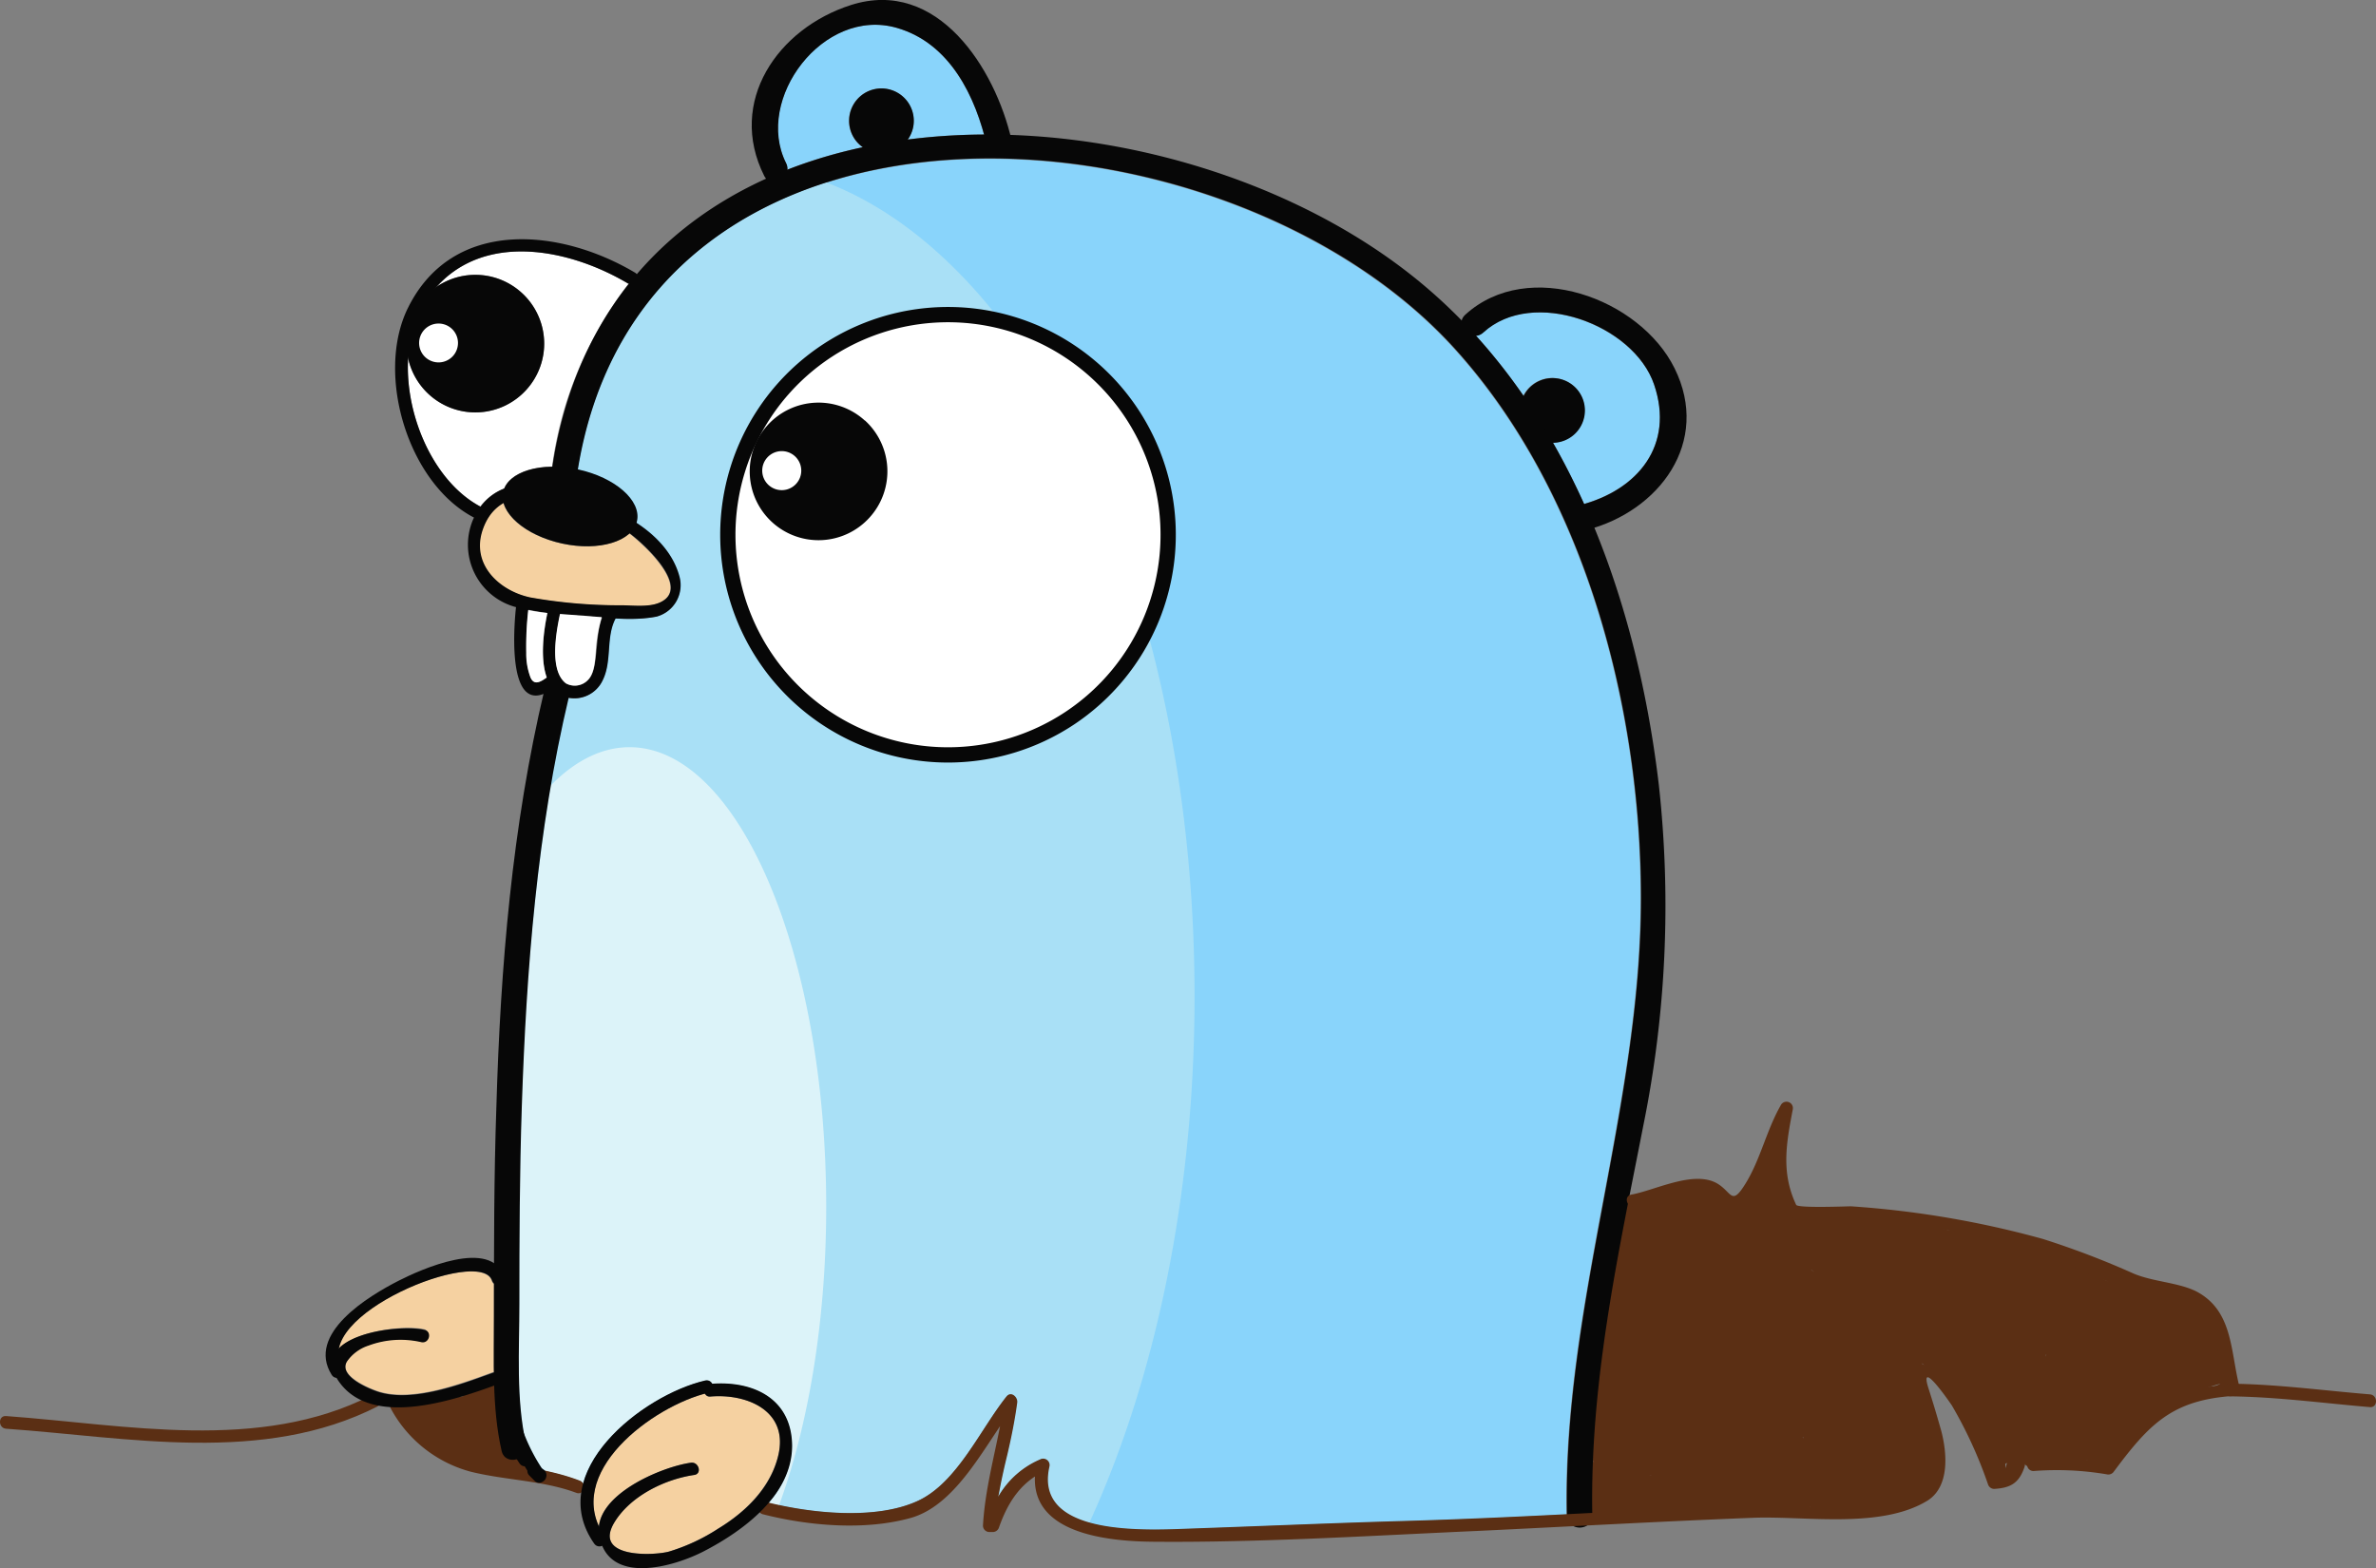 <svg id="Camada_1" data-name="Camada 1" xmlns="http://www.w3.org/2000/svg" viewBox="0 0 273.89 180.78"><rect x="0" y="0" width="273.89" height="180.78" fill="#808080" stroke="none"/><defs><style>.cls-1{fill:#5b2f14;}.cls-2{fill:#f5d1a1;}.cls-3{fill:#fff;}.cls-4{fill:#89d4fb;}.cls-5{fill:#a9e0f6;}.cls-6{fill:#dcf3f9;}.cls-7{fill:#070707;}.cls-8{fill:none;stroke:#070707;stroke-miterlimit:10;stroke-width:1.76px;}</style></defs><path class="cls-1" d="M245.9,332.24l.09.07a1.26,1.26,0,0,0,1.93.06,1.11,1.11,0,0,0,.3-.52c.32.07.64.16,1,.22a.88.88,0,0,0,1,.25,1,1,0,0,0,.26-.16,7.5,7.5,0,0,0,.81-.11.66.66,0,0,0,.29-.14,9.36,9.36,0,0,0,6.65-.44l.11,0c3,.65,6.2,1.57,8.45-.3l0,0a.75.75,0,0,0,.74.75,4.78,4.78,0,0,0,1.77-.53.76.76,0,0,0,.17-.13.79.79,0,0,0,.86.07.78.78,0,0,0,1.07-.31,4.75,4.75,0,0,0,.31.59.74.74,0,0,0,1.34-.17,2.89,2.89,0,0,1,0-.29.71.71,0,0,0,1,.14.73.73,0,0,0,1.29,0,.88.88,0,0,0,.22.1.85.85,0,0,0,.57.49c.25.07.4-.05.62-.08a.88.88,0,0,0,.71-.67.71.71,0,0,0,.4-.21.76.76,0,0,0,1,.11.73.73,0,0,0,1.27,0l.2-.41a.68.68,0,0,0,1,0l.16-.17a.5.5,0,0,0,.2.08v0c.11.7,1,.62,1.33.18a9.68,9.68,0,0,0,.79-1.26.83.83,0,0,0,.88-.51l.15-.43a.55.55,0,0,0,.18-.19c.57-.9.76-1.13.68-1.59a4.06,4.06,0,0,0,.32-1.76,11.1,11.1,0,0,0-.81-4.54.87.87,0,0,0-.27-.37,29.24,29.24,0,0,0-.51-2.94.73.73,0,0,0-.71-.53,18.14,18.14,0,0,0,.61-2l0-.08q1.08,1,2.22,1.95a13.13,13.13,0,0,0,2.87,4c.78,1.62,1.44,3.28,2.24,4.94a2.29,2.29,0,0,0,.12.37,1.67,1.67,0,0,0,.09.31c0,.59.12.71.71,1.46a.71.71,0,0,0,1.18-.25.59.59,0,0,0,.17-.6c0-.22,0-.43,0-.62l0,0a.62.62,0,0,0,.42-.27.54.54,0,0,0,.22,0,.73.73,0,0,0,.25,0,.69.69,0,0,0,1,.18.71.71,0,0,0,.34.13.58.58,0,0,0,.74.23c.42-.17.83-.34,1.22-.52a4.42,4.42,0,0,0,1.11.07.65.65,0,0,0,.67.48,13.17,13.17,0,0,0,3.37-.66l.12,0,.55.34a.72.72,0,0,0,.68.48c1.59,0,2.53-1.19,3.42-2.42a.63.63,0,0,0,0-.74,5.3,5.3,0,0,0,.1-.74c.57-.41,1.14-.82,1.69-1.25a21.58,21.58,0,0,0,4.37-2.94,35.18,35.18,0,0,1,4.79-1.65.72.72,0,0,0,.25-1.25.69.69,0,0,0,0-.25,8.54,8.54,0,0,0-2.07-5.58l-.07-.05a11.25,11.25,0,0,0-.62-1.12.7.7,0,0,0-.43-.31l0,0h0a1.34,1.34,0,0,0-.07-.18.63.63,0,0,0-.92-.27l0,0-2.55-1.55-.74-.55c-.5-.35-1,0-1,.51l-.54-.2a18.08,18.08,0,0,0-3.64-1.71.7.7,0,0,0-.9.76l-1.2-.67a33.19,33.19,0,0,0-6.55-3.14,13.49,13.49,0,0,0-3.43-1.16,9,9,0,0,0-1.51-.26l-.86-.51a.68.68,0,0,0-1,.24l-1.7-.77a.76.76,0,0,0-1.06.45l-.11,0-.87-.06c-4.66-1.11-9.25-2.55-14-1.5l-1.95-.27a.78.78,0,0,0-.64.19c-.48-.22-1-.44-1.45-.64a5,5,0,0,0-1.2-1.82,18.23,18.23,0,0,0,.09-3.39,2.64,2.64,0,0,1,0-.28.75.75,0,0,0-.09-.39,13.94,13.94,0,0,0-.21-1.4c-.16-.86-1.38-.59-1.43.19,0,.3,0,.6-.05.9a.63.63,0,0,0-.46.5c-.07.31-.15.62-.23.92-.36.68-.73,1.34-1.11,2-.55.61-1.09,1.23-1.6,1.86a2.45,2.45,0,0,0-1.48-.72c-.81-1.18-1.9-2-3-1a.73.73,0,0,0-1.36.29.77.77,0,0,0-.16.19.73.73,0,0,0-1.42-.34v0a.75.75,0,0,0-.75.43c-.28-.56-1.26-.68-1.37.07l0,.21c-.05.2-.11.41-.17.61a.58.58,0,0,0-.14,0,.78.78,0,0,0-.4,0,.91.91,0,0,0-.21-.18l-.43-.22a.77.77,0,0,0-.89.11l-.43.34-.06.06a.79.79,0,0,0-1,.11.87.87,0,0,0-.78.74c-.18,2-.25,1.68.08,2.88a.61.61,0,0,0-.05.12c-.28,1.12-.55,2.24-.8,3.37-2,3.66-2.29,8.86-1.82,13-.06,1.16-.09,2.33-.08,3.5-.16.87-.32,1.75-.46,2.63a.75.75,0,0,0-.18,1,18.67,18.67,0,0,0-.53,6A2.91,2.91,0,0,0,245.9,332.24Zm52.74-18.76c0,.09-.06.18-.1.27h0l.09-.28Zm-4.81-.61h0Zm-22.21-9.1.3.21-.43-.27Zm-15.69.52.18.11,0,0Zm10.17-6.24v0Zm4.53,25s0,.07,0,.1a.83.83,0,0,1-.07-.13Zm14-22.56Zm-31.51,27-.24-.13.23.11ZM283,313.31v0Zm-36.57,12.45.08.09h-.09A.34.34,0,0,0,246.43,325.76Zm16.61,4.5-.17,0,.16,0Zm8.83-1.89v0c0-.15,0-.3,0-.46,0,0,0,.06,0,.08S271.87,328.24,271.87,328.37Z" transform="translate(-62.76 -157.34)"/><path class="cls-1" d="M109.82,319.24a16.77,16.77,0,0,0,4.33-.62c.66-.13,1.31-.22,2-.33a5.39,5.39,0,0,1,.3-.52.69.69,0,0,1,.71-.33.65.65,0,0,1,.24,0A.79.79,0,0,1,118,317c0-.07.06-.14.1-.21a.66.66,0,0,1,.62-.35h.1a.87.87,0,0,1,.43.16.77.77,0,0,1,1.08.66,1.48,1.48,0,0,0,0,.21.85.85,0,0,1,.09.24c0,.07,0,.13,0,.2h0c.05.37.09.73.12,1.1.14,1.36.19,2.73.2,4.1a.61.61,0,0,1,.49.06.74.74,0,0,1,.19-.46.76.76,0,0,1,1.27,0,15.65,15.65,0,0,1,2.12,4.37.74.74,0,0,1-1.22.72l-.44-.45a1,1,0,0,1-.26-.2.5.5,0,0,1-.21-.12.58.58,0,0,1-.77,0,9.39,9.39,0,0,1-1-.79.67.67,0,0,1-.55-.07l-.33-.22a.6.6,0,0,1-.59.32,10.25,10.25,0,0,1-2.53-.56c-2.07-.57-5.25-1.91-6-3.86a14.67,14.67,0,0,1-1.68-1.4A.74.74,0,0,1,109.82,319.24Z" transform="translate(-62.76 -157.34)"/><path class="cls-2" d="M144.64,318.34c4.28-.37,9.09,1.69,7.81,6.86-.92,3.66-3.74,6.44-6.89,8.35a22.19,22.19,0,0,1-5.71,2.67c-1.8.47-8.8.76-6.27-3.4,1.84-3,5.78-4.95,9.2-5.44.93-.14.53-1.55-.39-1.41-3.11.45-10.17,3.3-10.6,7.34C128.64,326.52,138,319.61,144,318A.6.6,0,0,0,144.64,318.34Z" transform="translate(-62.76 -157.34)"/><path class="cls-2" d="M127.54,220c3.26.7,6.29.18,7.76-1.16,2,1.54,7.13,6.4,3.45,8-1.26.54-3.06.34-4.39.3a59,59,0,0,1-10.54-.91c-3.64-.79-6.88-3.88-5.44-7.89a5.33,5.33,0,0,1,2.42-3C121.35,217.3,124,219.24,127.54,220Z" transform="translate(-62.76 -157.34)"/><path class="cls-2" d="M119.44,305a.75.75,0,0,0,.25.36V309c0,2.14,0,4.34,0,6.54a.35.35,0,0,0-.14,0c-3.68,1.34-9.21,3.43-13.12,2.22-1-.31-4.77-1.83-3.65-3.55a4.76,4.76,0,0,1,2.45-1.8,10.52,10.52,0,0,1,6.08-.4.74.74,0,0,0,.39-1.42c-2.11-.5-7.9.09-9.92,2.28C102.69,307.31,118.3,301.46,119.44,305Z" transform="translate(-62.76 -157.34)"/><path class="cls-3" d="M120.87,213.67a6.24,6.24,0,0,0-2.74,2.06c-5.36-2.84-8.73-10.5-8.33-17.13a7.93,7.93,0,1,0,3.29-8.2c5.65-6.29,15.32-4.4,22.12-.34h0a44,44,0,0,0-8.81,21.07C123.68,211.17,121.49,212.11,120.87,213.67Z" transform="translate(-62.76 -157.34)"/><path class="cls-4" d="M253.43,201.68c2.3,6.78-1.64,11.91-8.08,13.76-1.09-2.41-2.28-4.78-3.58-7.07a3.73,3.73,0,1,0-3.41-5.42,68.79,68.79,0,0,0-5.48-6.92,1.43,1.43,0,0,0,.85-.39C239.46,190.45,251.1,194.82,253.43,201.68Z" transform="translate(-62.76 -157.34)"/><path class="cls-4" d="M153.36,176.13c-3.68-7.36,4.29-18,12.76-15.58,5.65,1.62,8.6,6.94,10.07,12.3a70.91,70.91,0,0,0-8.79.57,3.73,3.73,0,1,0-6,.13,3.6,3.6,0,0,0,.8.76,56.45,56.45,0,0,0-8.7,2.59A1.39,1.39,0,0,0,153.36,176.13Z" transform="translate(-62.76 -157.34)"/><path class="cls-4" d="M125.47,326.77a.43.43,0,0,1,.12.11,25.53,25.53,0,0,1,4,1.15.7.7,0,0,1,.38.31c1.57-5.72,8.84-10.64,14.07-11.86a.71.71,0,0,1,.81.38c4.85-.34,9.16,1.79,9.21,7.14a10,10,0,0,1-2.68,6.58c5,1.23,12.35,2,17.14-.22,4.54-2.1,7.19-8.26,10.23-12,.52-.65,1.31.09,1.22.71-.28,2.05-.68,4-1.14,6-.35,1.38-.65,2.77-.91,4.17,0,.26-.1.49-.15.72a10.26,10.26,0,0,1,4.83-4.32.74.74,0,0,1,1.08.82c-1.87,8.23,11.62,7.31,16.58,7.14,8.05-.29,16.08-.64,24.14-.86,6.31-.18,12.62-.47,18.93-.79-.43-24.15,8.52-47,8.55-71,0-22-6.45-46.81-21.48-63.39-26.4-29.12-93.31-33.66-101.07,13.93h0c4.27.93,7.31,3.58,6.8,5.94,0,.08-.05.14-.07.21a11.17,11.17,0,0,1,5,6.22,3.76,3.76,0,0,1-2.67,4.61,19.33,19.33,0,0,1-4.7.2c-1.14,2.16-.39,4.89-1.47,7.1a3.69,3.69,0,0,1-4,2.07c-3.65,15.45-4.87,31.29-5.39,47.12-.25,7.6-.28,15.19-.28,22.79,0,4.85-.34,10.06.53,14.89a21.59,21.59,0,0,0,2,3.89Z" transform="translate(-62.76 -157.34)"/><path class="cls-5" d="M122.9,284.92c.52-15.83,1.74-31.67,5.39-47.12a3.68,3.68,0,0,0,4-2.07c1.08-2.21.33-4.94,1.47-7.1a19.33,19.33,0,0,0,4.7-.2,3.76,3.76,0,0,0,2.67-4.61,11.17,11.17,0,0,0-5-6.22c0-.07,0-.13.07-.21.51-2.36-2.53-5-6.8-5.94h0C132.25,193.5,143.59,183,158,178.37c24.27,9.28,42.46,47.76,42.46,93.82,0,23-4.55,44.17-12.13,60.71-3.2-.9-5.48-2.74-4.64-6.45a.74.74,0,0,0-1.08-.82,10.26,10.26,0,0,0-4.83,4.32c0-.23.1-.46.15-.72.26-1.4.56-2.79.91-4.17.46-2,.86-4,1.14-6,.09-.62-.7-1.36-1.22-.71-3,3.78-5.69,9.94-10.23,12-4.79,2.21-12.1,1.45-17.14.22a10,10,0,0,0,2.68-6.58c-.05-5.35-4.36-7.48-9.21-7.14a.71.71,0,0,0-.81-.38c-5.23,1.22-12.5,6.14-14.07,11.86a.7.7,0,0,0-.38-.31,25.53,25.53,0,0,0-4-1.15.43.43,0,0,0-.12-.11l-.34-.28a21.59,21.59,0,0,1-2-3.89c-.87-4.83-.54-10-.53-14.89C122.62,300.11,122.65,292.52,122.9,284.92Z" transform="translate(-62.76 -157.34)"/><path class="cls-6" d="M125.47,326.77l-.34-.28a21.59,21.59,0,0,1-2-3.89c-.87-4.83-.54-10-.53-14.89,0-7.6,0-15.19.28-22.79a272.49,272.49,0,0,1,3.34-37c2.79-2.85,5.87-4.44,9.11-4.44,12.52,0,22.67,23.71,22.67,53,0,13.14-2.05,25.15-5.44,34.41l-1.2-.28a10,10,0,0,0,2.68-6.58c-.05-5.35-4.36-7.48-9.21-7.14a.71.71,0,0,0-.81-.38c-5.23,1.22-12.5,6.14-14.07,11.86a.7.7,0,0,0-.38-.31,25.53,25.53,0,0,0-4-1.15A.43.43,0,0,0,125.47,326.77Z" transform="translate(-62.76 -157.34)"/><path class="cls-3" d="M172,244.37A25.38,25.38,0,1,0,146.65,219,25.38,25.38,0,0,0,172,244.37Z" transform="translate(-62.76 -157.34)"/><path class="cls-7" d="M162.46,205.83A7.93,7.93,0,1,0,163,217a7.93,7.93,0,0,0-.55-11.2m-11.08,7.47a2.25,2.25,0,1,1,3.17-.16,2.25,2.25,0,0,1-3.17.16" transform="translate(-62.76 -157.34)"/><path class="cls-8" d="M146.66,219A25.38,25.38,0,1,1,172,244.37,25.38,25.38,0,0,1,146.66,219Z" transform="translate(-62.76 -157.34)"/><path class="cls-7" d="M128.35,237.63c-3.69,15.51-4.91,31.4-5.44,47.3-.25,7.59-.28,15.19-.28,22.79,0,5.26-.4,10.93.77,16.09.42,1.84-2.41,2.62-2.82.78-1.14-5-.87-10.44-.88-15.57,0-8,0-16.06.28-24.09.47-16.14,1.81-32.34,5.54-48.08.44-1.83,3.26-1.06,2.83.78" transform="translate(-62.76 -157.34)"/><path class="cls-7" d="M122.88,191.08a7.93,7.93,0,1,0,.55,11.2,7.91,7.91,0,0,0-.55-11.2" transform="translate(-62.76 -157.34)"/><path class="cls-7" d="M135.55,217.24c2.5,1.53,4.78,3.68,5.54,6.59a3.75,3.75,0,0,1-2.67,4.6c-2.65.52-5.6.14-8.27-.06a40.17,40.17,0,0,1-8-1.06,7.44,7.44,0,0,1-4.89-10c2.18-5,7.54-4.9,11.73-2.57.83.46.09,1.73-.74,1.27-3.58-2-8.2-2.19-9.81,2.31-1.44,4,1.79,7.1,5.43,7.89a59.07,59.07,0,0,0,10.54.91c1.33,0,3.14.24,4.39-.31,4-1.74-2.46-7.42-3.95-8.33-.8-.49-.07-1.76.74-1.26" transform="translate(-62.76 -157.34)"/><path class="cls-7" d="M133.75,228.59c-1.18,2.16-.41,4.92-1.5,7.14a3.59,3.59,0,0,1-4.52,1.89c-3.38-1.46-2.36-7.41-1.73-10.18.2-.93,1.61-.54,1.41.39-.47,2.09-1.41,6.74.6,8.29a2.1,2.1,0,0,0,2.55-.4c.71-.7.81-2.12.93-3.05.19-1.62.19-3.35,1-4.82.46-.83,1.72-.09,1.27.74" transform="translate(-62.76 -157.34)"/><path class="cls-7" d="M135.22,190.06c-7.39-4.41-18.17-6.26-23.5,2.17-4.54,7.18-.66,20.25,6.93,23.77.86.39.11,1.66-.74,1.26-8-3.68-12-16.7-8.09-24.49,5.16-10.34,17.5-9.13,26.14-4a.73.73,0,0,1-.74,1.26" transform="translate(-62.76 -157.34)"/><path class="cls-7" d="M244.87,215.58c6.73-1.73,10.93-6.94,8.57-13.9s-14-11.23-19.69-6c-1.4,1.26-3.47-.8-2.07-2.07,7.26-6.6,20.13-1.87,24.11,6.18,4.23,8.54-1.8,16.5-10.14,18.65-1.83.47-2.61-2.36-.78-2.83" transform="translate(-62.76 -157.34)"/><path class="cls-7" d="M176.55,174.25c-1.32-5.8-4.28-11.94-10.42-13.7-8.46-2.43-16.44,8.22-12.76,15.58.85,1.69-1.68,3.17-2.52,1.48-4.28-8.55,1.57-17,10-19.69,10-3.19,16.63,7.35,18.51,15.55.42,1.83-2.41,2.61-2.83.78" transform="translate(-62.76 -157.34)"/><path class="cls-7" d="M162.08,168.32a3.73,3.73,0,1,1-.65,5.24,3.74,3.74,0,0,1,.65-5.24" transform="translate(-62.76 -157.34)"/><path class="cls-7" d="M238,204.65a3.73,3.73,0,1,1,3.73,3.74,3.73,3.73,0,0,1-3.73-3.74" transform="translate(-62.76 -157.34)"/><path class="cls-7" d="M120.76,214.07c.51-2.36,4.38-3.53,8.64-2.61s7.3,3.58,6.79,5.94-4.38,3.53-8.63,2.6-7.3-3.57-6.8-5.93" transform="translate(-62.76 -157.34)"/><path class="cls-1" d="M109,318.89c4.78,8.36,12.94,6.21,20.58,9.14.88.34.5,1.75-.39,1.41C125.32,328,121,328,117,327a14.82,14.82,0,0,1-9.23-7.35.73.73,0,0,1,1.26-.73" transform="translate(-62.76 -157.34)"/><path class="cls-1" d="M106.28,319.48c-13.21,6.73-28.7,3.57-42.82,2.57-.93-.07-.94-1.53,0-1.46,13.8,1,29.18,4.2,42.09-2.38.83-.43,1.58.84.73,1.27" transform="translate(-62.76 -157.34)"/><path class="cls-7" d="M121.51,318.55a7.2,7.2,0,0,0,.73,3.11,15.47,15.47,0,0,0,1.79,3.65l-1.27.74a20.33,20.33,0,0,1-1.9-6c-.14-.91,1.2-1.33,1.41-.39a21,21,0,0,0,2.94,6.94c.43.65-.39,1.31-1,1l-.22-.11.89-1.15.65.65-1.15.88-.32-.39a.73.73,0,0,1,1-1,3,3,0,0,0,.39.31c.74.57,0,1.84-.74,1.27-.24-.18-.47-.36-.69-.55l1-1a6,6,0,0,1,.54.68c.49.7-.57,1.47-1.15.89l-.64-.64a.73.73,0,0,1,.88-1.15l.22.1-1,1a22,22,0,0,1-3.09-7.29l1.41-.39a19,19,0,0,0,1.76,5.64.74.74,0,0,1-1.27.74c-1.37-2-3.07-5.4-2.66-7.89.16-.93,1.57-.53,1.41.39" transform="translate(-62.76 -157.34)"/><path class="cls-7" d="M126.56,236.69c-5.35,3.85-4.6-6.68-4.33-9.25.1-.93,1.56-.94,1.47,0a38.61,38.61,0,0,0-.26,5.16,7.86,7.86,0,0,0,.49,2.84c.43,1,1.23.46,1.9,0s1.49.72.73,1.27" transform="translate(-62.76 -157.34)"/><path class="cls-7" d="M126.35,211.71c6.82-47.86,69.26-46.79,99.63-22.23,17.38,14.05,25.44,36.71,28,58.35a127.29,127.29,0,0,1-1.81,39.38c-2.92,14.93-6.14,29.51-5.86,44.82,0,1.89-2.89,1.89-2.92,0-.46-24.18,8.52-47,8.54-71.12,0-22-6.45-46.81-21.48-63.4-26.58-29.33-94.29-33.73-101.24,15-.27,1.86-3.09,1.06-2.82-.78" transform="translate(-62.76 -157.34)"/><path class="cls-1" d="M250.8,295.06c2.71-.47,7.15-2.84,9.88-1.3,1.72,1,1.65,2.65,3.23.13,1.78-2.82,2.48-6.3,4.17-9.21a.74.74,0,0,1,1.34.56c-.74,3.88-1.37,7.27.39,11,.19.41,6.12.16,6.31.17a110.4,110.4,0,0,1,22.12,3.76,98.45,98.45,0,0,1,10.48,4c2.25.94,5,1,7.12,2,4.38,2.23,4,6.95,5.1,11.17a.74.74,0,0,1-.71.93c-7.1.47-9.73,3.26-13.79,8.71a.77.77,0,0,1-.82.33,34.37,34.37,0,0,0-8.47-.38.74.74,0,0,1-.7-.93c.45-2-.91-8.14-.3-3.18a8.86,8.86,0,0,1,0,3.59c-.62,1.88-1.58,2.47-3.53,2.58a.76.76,0,0,1-.7-.54,50.34,50.34,0,0,0-4.16-9.08c-.06-.1-3.92-5.75-2.68-1.92.52,1.62,1,3.23,1.46,4.87.65,2.49,1,6.35-1.56,8-5.39,3.33-14.13,1.76-20.18,2-10.48.41-21,1-31.42,1.5-12.47.55-25.2,1.37-37.68,1.26-5.8-.05-15.22-1.12-13.42-9.05l1.08.83c-2.9,1.27-4.42,3.67-5.44,6.56a.75.75,0,0,1-.7.54h-.41a.74.74,0,0,1-.74-.73c.28-5,1.84-9.7,2.5-14.62l1.23.71c-3.26,4.06-6.51,11.4-12,13-5.3,1.5-11.82.94-17.11-.41a.73.73,0,0,1,.38-1.41c5.05,1.28,12.6,2.13,17.5-.13,4.54-2.1,7.19-8.26,10.23-12.05.52-.64,1.31.09,1.22.72-.27,2-.67,4-1.14,6-.34,1.39-.65,2.77-.91,4.17-.71,3.64-1,4.44-.91,2.38a10.17,10.17,0,0,1,5.6-6,.74.74,0,0,1,1.07.83c-1.86,8.23,11.62,7.3,16.58,7.13,8-.28,16.08-.63,24.14-.86,13.47-.38,26.92-1.27,40.39-1.84,4.47-.19,18.46,1.72,20.56-3.49,1.34-3.32-1.53-8.91-2.51-12.07a.74.74,0,0,1,.9-.9c3.4,1.07,5.16,3.86,6.77,6.89a49.34,49.34,0,0,1,2.37,5.61c.92,2.43,1.79-4.08,1.79-4-.1-1.08-.26-2.14-.32-3.22a.74.74,0,0,1,.93-.71c2.83,1,3.21,2.93,2.93,5.84-.08.85,5.21.81,6,.9,1.89.23,2.83-2,3.78-3.18a13.17,13.17,0,0,1,7.42-5.1c1.85-.48,4,.37,3.53-2.14-.81-4.31-2.32-7.37-7.3-8.33-5.95-1.15-11.62-4.9-17.61-6.36a105.09,105.09,0,0,0-21.32-2.9c-1.89-.06-2.95,1-4.2-.7-2.56-3.44-1.25-8.38-.53-12.14l1.34.57c-2.35,4-3.24,8.5-6.3,12.1a.73.73,0,0,1-1.15-.15c-2-4.39-7.74-1.42-10.71-.9-.93.16-1.32-1.25-.39-1.41" transform="translate(-62.76 -157.34)"/><path class="cls-1" d="M319.88,316.86c5.38.06,10.71.79,16.07,1.23.93.08.94,1.54,0,1.47-5.36-.45-10.69-1.18-16.07-1.24a.73.73,0,0,1,0-1.46" transform="translate(-62.76 -157.34)"/><path class="cls-3" d="M125.78,235.44c-.66.47-1.44,1-1.87,0a7.65,7.65,0,0,1-.49-2.84,36.91,36.91,0,0,1,.23-4.93c.72.15,1.46.26,2.2.34C125.42,230.06,125,233.23,125.78,235.44Z" transform="translate(-62.76 -157.34)"/><path class="cls-3" d="M130.54,235.72a2.1,2.1,0,0,1-2.55.4c-1.91-1.47-1.16-5.75-.68-8l2.81.21,2,.16a18,18,0,0,0-.69,4.14C131.35,233.6,131.25,235,130.54,235.72Z" transform="translate(-62.76 -157.34)"/><path class="cls-7" d="M119.94,317c-4.76,1.74-14.27,5-18.08-.34s6.82-6.75,9.84-6c.92.22.53,1.63-.39,1.41a10.61,10.61,0,0,0-6.08.4,4.82,4.82,0,0,0-2.45,1.8c-1.12,1.73,2.65,3.24,3.65,3.55,3.91,1.21,9.44-.87,13.13-2.21.88-.33,1.26,1.09.38,1.41" transform="translate(-62.76 -157.34)"/><path class="cls-7" d="M101,315.85c-3-4.76,4.32-9.13,7.69-10.85,2.55-1.3,10.72-5,12.2-.43.29.9-1.12,1.28-1.41.39-1.29-3.95-21.11,4.05-17.21,10.15.51.8-.76,1.53-1.27.74" transform="translate(-62.76 -157.34)"/><path class="cls-7" d="M144.66,316.88c4.93-.42,9.37,1.7,9.41,7.13,0,5.7-5.65,9.82-10.14,12.15-3.48,1.81-11,4-12.08-1.73-.91-4.63,7.16-8,10.55-8.46.92-.13,1.32,1.28.39,1.41-3.41.5-7.35,2.43-9.19,5.45-2.54,4.16,4.46,3.87,6.26,3.39a22,22,0,0,0,5.71-2.66c3.16-1.92,6-4.69,6.89-8.35,1.28-5.17-3.52-7.23-7.8-6.87-.94.08-.94-1.38,0-1.46" transform="translate(-62.76 -157.34)"/><path class="cls-7" d="M131.25,335.29c-5.74-8.21,5.51-17.1,12.8-18.8.92-.21,1.31,1.2.39,1.41-6.37,1.48-17,9.32-11.93,16.65.54.78-.73,1.51-1.26.74" transform="translate(-62.76 -157.34)"/><path class="cls-3" d="M111.81,198.54a2.24,2.24,0,1,0-.16-3.16,2.24,2.24,0,0,0,.16,3.16" transform="translate(-62.76 -157.34)"/></svg>